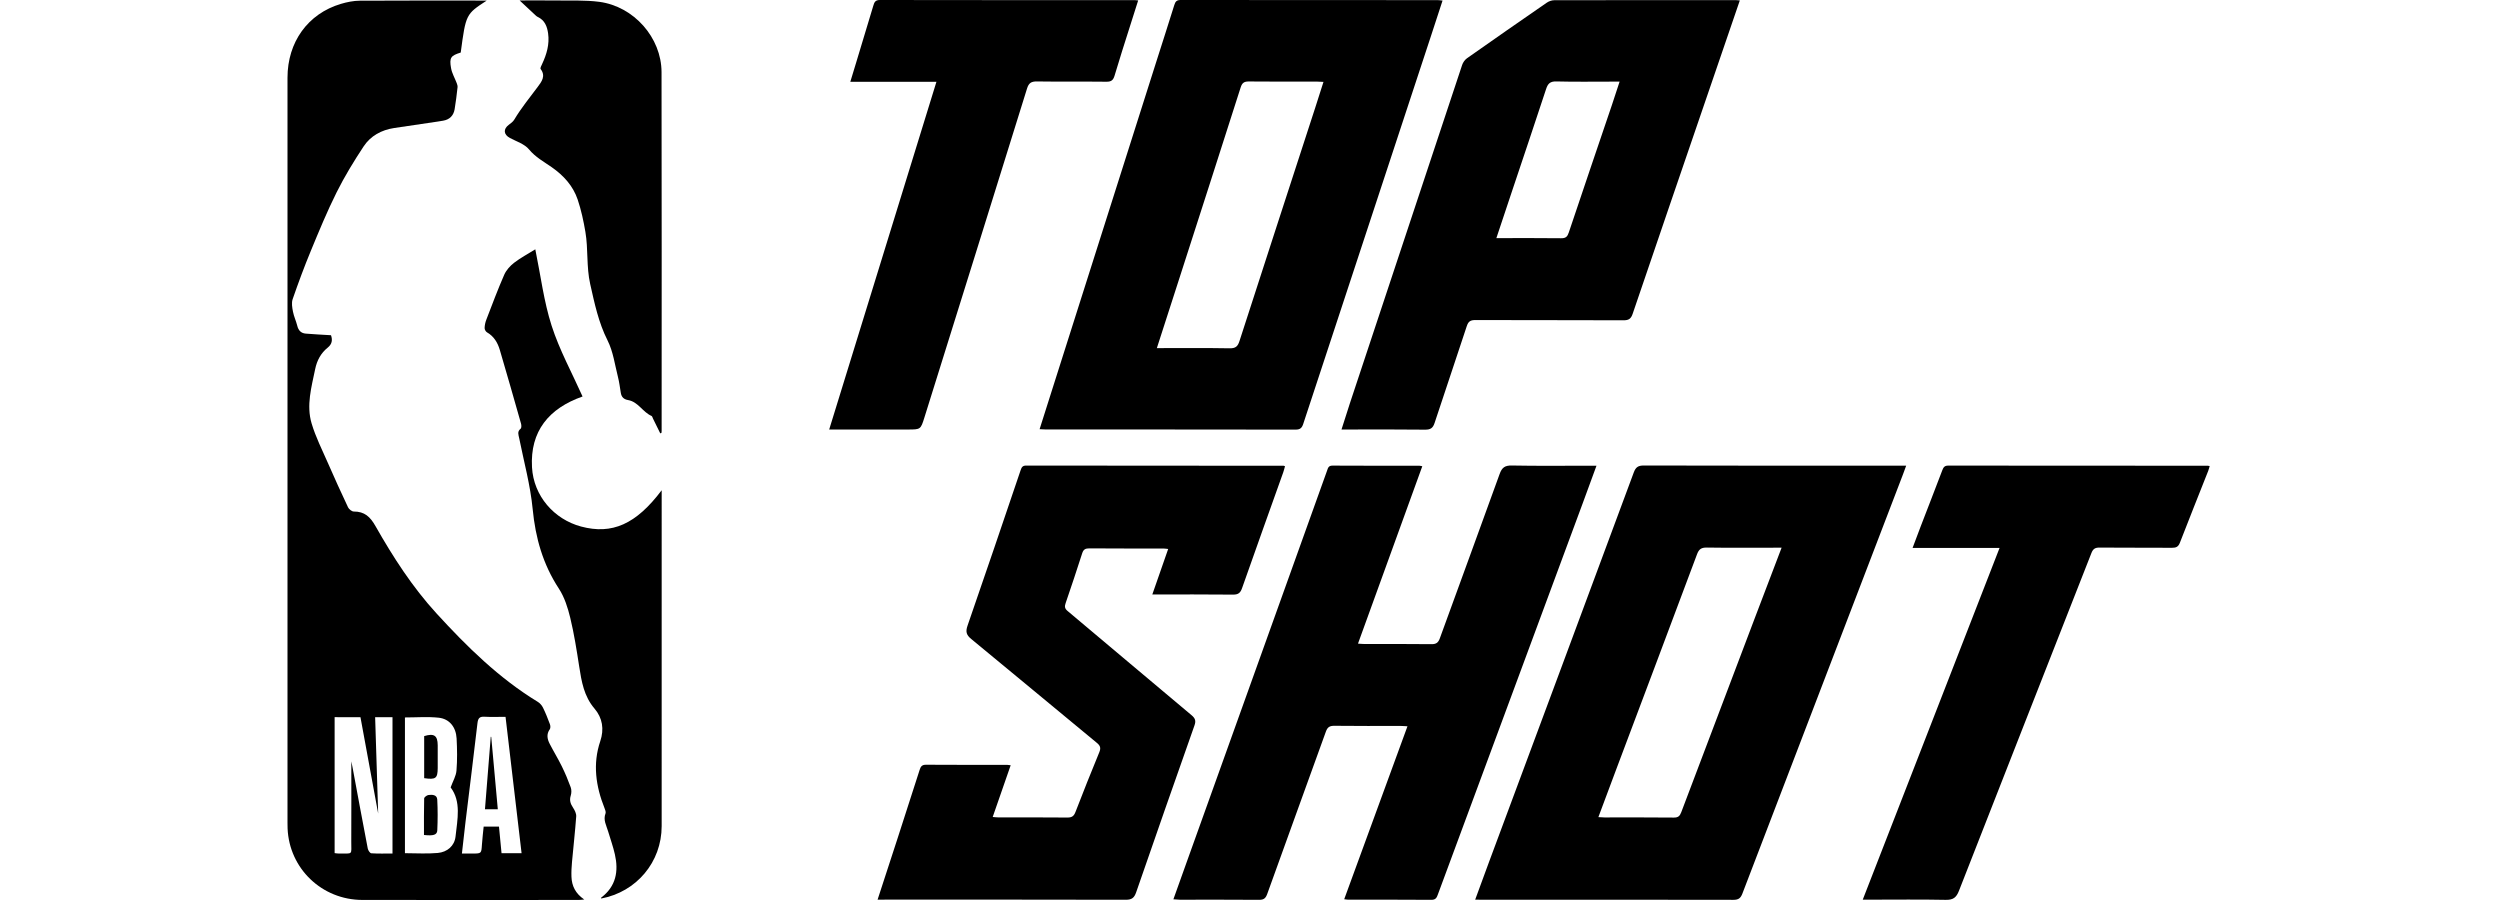 <svg width="200" height="72" viewBox="0 0 154 72" fill="currentColor" xmlns="http://www.w3.org/2000/svg">
<path d="M15.939 0.046C14.27 1.134 14.27 1.134 13.858 4.204C13.066 4.449 12.935 4.608 13.084 5.449C13.157 5.865 13.388 6.252 13.54 6.656C13.578 6.757 13.616 6.873 13.604 6.978C13.537 7.568 13.47 8.158 13.37 8.741C13.282 9.245 12.975 9.567 12.45 9.655C12.303 9.679 12.155 9.706 12.008 9.727C10.852 9.898 9.694 10.065 8.538 10.24C7.515 10.395 6.644 10.871 6.088 11.716C5.307 12.899 4.564 14.117 3.932 15.382C3.174 16.901 2.525 18.476 1.876 20.045C1.347 21.323 0.865 22.623 0.413 23.93C0.309 24.229 0.375 24.609 0.438 24.936C0.512 25.321 0.689 25.684 0.783 26.068C0.874 26.439 1.088 26.658 1.461 26.689C2.122 26.745 2.786 26.776 3.481 26.818C3.613 27.204 3.567 27.528 3.215 27.811C2.665 28.255 2.355 28.84 2.213 29.53C1.917 30.97 1.496 32.423 1.93 33.878C2.252 34.96 2.771 35.986 3.227 37.027C3.748 38.22 4.287 39.407 4.843 40.584C4.916 40.739 5.145 40.922 5.302 40.922C6.164 40.92 6.613 41.339 7.036 42.083C8.441 44.559 9.991 46.966 11.92 49.073C14.347 51.724 16.91 54.254 20.026 56.15C20.196 56.255 20.351 56.433 20.439 56.613C20.65 57.041 20.826 57.487 20.993 57.937C21.038 58.056 21.049 58.246 20.983 58.339C20.698 58.738 20.782 59.13 20.977 59.509C21.286 60.112 21.642 60.691 21.941 61.297C22.21 61.845 22.448 62.409 22.656 62.981C22.729 63.18 22.724 63.443 22.659 63.649C22.541 64.025 22.64 64.311 22.848 64.62C22.981 64.821 23.113 65.089 23.097 65.315C23.009 66.531 22.869 67.744 22.76 68.958C22.725 69.352 22.702 69.749 22.717 70.143C22.744 70.874 23.036 71.483 23.741 71.961C23.535 71.978 23.417 71.996 23.298 71.996C17.529 71.998 11.76 72.005 5.989 71.995C2.749 71.99 0.137 69.48 0.007 66.274C0.002 66.127 0 65.978 0 65.83C0 45.958 0 26.086 0 6.214C0 3.364 1.63 1.099 4.268 0.311C4.757 0.165 5.281 0.059 5.788 0.056C9.139 0.034 12.491 0.046 15.939 0.046ZM3.77 57.373C3.77 61.034 3.77 64.638 3.77 68.25C3.912 68.265 4.009 68.285 4.108 68.283C5.272 68.268 5.097 68.437 5.102 67.337C5.112 65.163 5.106 62.989 5.106 60.91C5.122 60.993 5.165 61.183 5.2 61.373C5.604 63.545 6.004 65.717 6.422 67.886C6.45 68.03 6.598 68.255 6.704 68.263C7.262 68.301 7.823 68.281 8.4 68.281C8.4 64.607 8.4 61.003 8.4 57.375C7.954 57.375 7.543 57.375 7.011 57.375C7.092 59.95 7.173 62.505 7.254 65.086C6.78 62.505 6.309 59.947 5.837 57.375C5.132 57.373 4.472 57.373 3.77 57.373ZM9.395 68.255C10.299 68.255 11.165 68.317 12.021 68.237C12.782 68.167 13.361 67.677 13.444 66.915C13.593 65.547 13.911 64.132 13.051 62.992C13.233 62.495 13.484 62.08 13.518 61.647C13.588 60.796 13.573 59.931 13.528 59.076C13.48 58.169 12.955 57.509 12.097 57.417C11.213 57.322 10.313 57.396 9.395 57.396C9.395 61.006 9.395 64.599 9.395 68.255ZM18.726 68.255C18.295 64.592 17.873 60.997 17.443 57.347C16.86 57.347 16.314 57.371 15.769 57.339C15.354 57.312 15.241 57.469 15.196 57.862C14.892 60.496 14.559 63.128 14.24 65.759C14.139 66.585 14.052 67.41 13.953 68.283C14.286 68.283 14.534 68.283 14.781 68.283C15.516 68.283 15.508 68.283 15.554 67.579C15.587 67.091 15.645 66.606 15.693 66.126C16.122 66.126 16.5 66.126 16.918 66.126C16.988 66.846 17.054 67.544 17.123 68.255C17.666 68.255 18.158 68.255 18.726 68.255Z" fill="currentColor"/>
<path d="M95.013 71.975C95.4 70.919 95.754 69.948 96.114 68.979C99.979 58.586 103.848 48.194 107.702 37.795C107.857 37.377 108.049 37.239 108.509 37.241C115.296 37.259 122.08 37.254 128.867 37.254C129.048 37.254 129.232 37.254 129.494 37.254C129.395 37.522 129.318 37.746 129.232 37.968C124.95 49.14 120.665 60.31 116.392 71.485C116.253 71.846 116.088 71.987 115.68 71.987C108.978 71.972 102.276 71.977 95.574 71.977C95.414 71.975 95.252 71.975 95.013 71.975ZM119.528 43.816C119.259 43.816 119.079 43.816 118.899 43.816C117.115 43.816 115.332 43.833 113.549 43.805C113.111 43.799 112.918 43.926 112.764 44.336C110.621 50.077 108.456 55.809 106.3 61.544C105.826 62.804 105.357 64.067 104.87 65.37C105.068 65.38 105.212 65.395 105.356 65.395C107.205 65.396 109.056 65.385 110.905 65.406C111.257 65.409 111.384 65.284 111.5 64.98C113.46 59.785 115.429 54.596 117.399 49.406C118.094 47.574 118.793 45.745 119.528 43.816Z" fill="currentColor"/>
<path d="M92.404 0.046C92.084 1.03 91.775 1.982 91.461 2.932C88.06 13.257 84.655 23.582 81.26 33.91C81.151 34.242 81.011 34.371 80.639 34.369C73.985 34.356 67.332 34.361 60.678 34.359C60.533 34.359 60.386 34.346 60.168 34.335C60.459 33.418 60.736 32.544 61.013 31.671C63.835 22.786 66.657 13.901 69.479 5.016C69.968 3.478 70.465 1.942 70.945 0.4C71.028 0.132 71.127 -0 71.45 -0C78.305 0.01 85.159 0.008 92.013 0.01C92.127 0.01 92.239 0.029 92.404 0.046ZM69.548 27.849C71.543 27.849 73.46 27.83 75.375 27.864C75.859 27.872 76.023 27.704 76.16 27.279C78.168 21.058 80.194 14.844 82.215 8.627C82.436 7.948 82.649 7.268 82.878 6.551C82.654 6.541 82.505 6.528 82.358 6.528C80.542 6.526 78.724 6.539 76.908 6.518C76.523 6.513 76.366 6.637 76.252 6.997C74.631 12.079 72.994 17.155 71.36 22.232C70.763 24.077 70.169 25.924 69.548 27.849Z" fill="currentColor"/>
<path d="M70.871 71.944C71.231 70.939 71.571 69.981 71.915 69.025C75.663 58.571 79.413 48.118 83.161 37.664C83.238 37.449 83.27 37.246 83.6 37.249C85.918 37.264 88.235 37.257 90.553 37.259C90.614 37.259 90.675 37.28 90.783 37.3C89.069 42.028 87.363 46.732 85.639 51.49C85.847 51.503 86.004 51.521 86.161 51.521C87.946 51.523 89.729 51.51 91.514 51.533C91.897 51.538 92.061 51.413 92.188 51.062C93.776 46.678 95.393 42.305 96.971 37.918C97.16 37.396 97.394 37.23 97.955 37.241C100.006 37.282 102.057 37.257 104.108 37.257C104.288 37.257 104.468 37.257 104.719 37.257C104.341 38.289 103.987 39.26 103.629 40.229C99.767 50.66 95.905 61.091 92.043 71.522C91.95 71.772 91.887 71.99 91.513 71.986C89.295 71.967 87.077 71.977 84.86 71.975C84.779 71.975 84.698 71.957 84.536 71.939C86.225 67.32 87.901 62.739 89.597 58.103C89.374 58.092 89.216 58.075 89.057 58.075C87.29 58.074 85.522 58.087 83.755 58.064C83.377 58.059 83.199 58.17 83.072 58.525C81.514 62.851 79.939 67.17 78.385 71.498C78.26 71.846 78.121 71.99 77.73 71.986C75.613 71.967 73.495 71.978 71.376 71.977C71.233 71.973 71.086 71.957 70.871 71.944Z" fill="currentColor"/>
<path d="M47.206 71.975C47.767 70.254 48.3 68.629 48.827 67.003C49.412 65.2 49.995 63.397 50.571 61.591C50.653 61.33 50.752 61.176 51.079 61.179C53.247 61.194 55.415 61.188 57.583 61.189C57.648 61.189 57.714 61.204 57.854 61.22C57.374 62.601 56.903 63.956 56.416 65.359C56.608 65.373 56.748 65.393 56.89 65.393C58.724 65.395 60.559 65.383 62.393 65.403C62.753 65.406 62.91 65.29 63.037 64.962C63.653 63.361 64.29 61.768 64.943 60.181C65.078 59.852 65.037 59.667 64.754 59.434C61.398 56.668 58.061 53.882 54.7 51.121C54.303 50.794 54.235 50.537 54.405 50.047C55.843 45.907 57.245 41.755 58.653 37.607C58.728 37.39 58.799 37.246 59.086 37.246C65.957 37.257 72.827 37.257 79.698 37.261C79.713 37.261 79.729 37.27 79.8 37.297C79.756 37.453 79.719 37.619 79.663 37.777C78.563 40.866 77.452 43.952 76.367 47.046C76.232 47.434 76.062 47.574 75.634 47.569C73.517 47.545 71.401 47.558 69.185 47.558C69.616 46.325 70.028 45.14 70.454 43.918C70.298 43.903 70.174 43.88 70.048 43.88C68.08 43.879 66.112 43.887 64.145 43.87C63.828 43.869 63.675 43.954 63.576 44.261C63.15 45.595 62.705 46.924 62.251 48.249C62.16 48.514 62.167 48.679 62.41 48.882C65.717 51.654 69.01 54.444 72.319 57.212C72.624 57.468 72.689 57.669 72.556 58.041C70.988 62.484 69.431 66.931 67.893 71.383C67.74 71.826 67.545 71.983 67.06 71.981C60.656 71.964 54.251 71.97 47.848 71.97C47.663 71.975 47.481 71.975 47.206 71.975Z" fill="currentColor"/>
<path d="M116.186 0.034C115.27 2.708 114.373 5.325 113.478 7.94C111.52 13.659 109.56 19.375 107.615 25.099C107.483 25.488 107.313 25.625 106.888 25.623C102.937 25.605 98.987 25.619 95.036 25.604C94.638 25.602 94.466 25.709 94.339 26.099C93.497 28.683 92.612 31.253 91.768 33.835C91.631 34.257 91.433 34.378 90.994 34.373C88.978 34.347 86.96 34.361 84.942 34.361C84.762 34.361 84.584 34.361 84.32 34.361C84.559 33.611 84.772 32.926 84.997 32.246C87.986 23.226 90.974 14.207 93.973 5.191C94.04 4.99 94.192 4.778 94.364 4.657C96.481 3.166 98.608 1.687 100.739 0.217C100.904 0.103 101.131 0.02 101.329 0.018C106.18 0.007 111.031 0.01 115.882 0.011C115.965 0.01 116.046 0.023 116.186 0.034ZM96.709 19.05C98.5 19.05 100.198 19.037 101.893 19.059C102.267 19.064 102.394 18.929 102.504 18.597C103.642 15.196 104.801 11.801 105.952 8.403C106.155 7.801 106.35 7.197 106.568 6.53C106.319 6.53 106.139 6.53 105.959 6.53C104.476 6.53 102.993 6.554 101.512 6.515C101.015 6.502 100.83 6.685 100.688 7.121C99.796 9.843 98.878 12.554 97.97 15.269C97.561 16.497 97.151 17.726 96.709 19.05Z" fill="currentColor"/>
<path d="M126.019 71.975C129.683 62.556 133.311 53.228 136.966 43.833C134.615 43.833 132.356 43.833 130.007 43.833C130.236 43.223 130.436 42.679 130.646 42.136C131.225 40.629 131.813 39.126 132.386 37.615C132.477 37.377 132.569 37.246 132.868 37.248C139.787 37.259 146.707 37.257 153.625 37.259C153.658 37.259 153.691 37.269 153.774 37.283C153.734 37.418 153.704 37.552 153.655 37.676C152.899 39.591 152.131 41.505 151.388 43.426C151.262 43.749 151.084 43.825 150.759 43.823C148.825 43.808 146.89 43.826 144.956 43.807C144.595 43.803 144.438 43.924 144.311 44.25C140.781 53.257 137.234 62.258 133.715 71.269C133.5 71.82 133.238 72.001 132.647 71.988C130.647 71.947 128.646 71.973 126.645 71.973C126.465 71.975 126.288 71.975 126.019 71.975Z" fill="currentColor"/>
<path d="M43.335 34.361C46.203 25.059 49.05 15.833 51.915 6.543C49.592 6.543 47.346 6.543 45.025 6.543C45.195 5.984 45.347 5.488 45.497 4.992C45.954 3.478 46.412 1.966 46.866 0.453C46.945 0.191 47.016 -0 47.384 -0C54.185 0.013 60.987 0.01 67.788 0.011C67.854 0.011 67.918 0.021 68.054 0.033C67.826 0.752 67.603 1.446 67.385 2.141C66.974 3.444 66.551 4.743 66.165 6.054C66.057 6.417 65.899 6.543 65.511 6.538C63.662 6.516 61.811 6.544 59.96 6.516C59.497 6.51 59.301 6.639 59.162 7.085C56.438 15.859 53.693 24.628 50.954 33.397C50.652 34.361 50.65 34.361 49.625 34.361C47.557 34.361 45.492 34.361 43.335 34.361Z" fill="currentColor"/>
<path d="M29.934 39.22C29.934 39.43 29.934 39.569 29.934 39.709C29.934 48.504 29.938 57.299 29.933 66.094C29.931 68.964 27.922 71.352 25.093 71.882C25.093 71.856 25.083 71.816 25.095 71.808C26.284 70.911 26.498 69.701 26.191 68.35C26.049 67.724 25.83 67.117 25.646 66.499C25.509 66.035 25.24 65.596 25.442 65.074C25.486 64.958 25.413 64.782 25.361 64.648C24.664 62.901 24.406 61.12 25.02 59.298C25.346 58.334 25.199 57.435 24.563 56.691C23.716 55.699 23.523 54.526 23.335 53.316C23.133 52.013 22.93 50.706 22.62 49.426C22.425 48.618 22.159 47.778 21.71 47.09C20.432 45.139 19.837 43.034 19.614 40.729C19.43 38.822 18.914 36.944 18.535 35.056C18.479 34.778 18.36 34.531 18.65 34.297C18.724 34.237 18.72 34.018 18.683 33.892C18.125 31.924 17.565 29.958 16.986 27.997C16.814 27.416 16.518 26.908 15.959 26.586C15.858 26.529 15.764 26.357 15.769 26.241C15.775 26.016 15.825 25.782 15.908 25.569C16.37 24.368 16.821 23.162 17.337 21.982C17.499 21.614 17.806 21.271 18.13 21.021C18.635 20.63 19.21 20.328 19.824 19.945C20.257 22.052 20.505 24.113 21.129 26.055C21.755 28 22.758 29.826 23.604 31.72C20.904 32.669 19.4 34.502 19.56 37.382C19.687 39.678 21.323 41.54 23.482 42.122C25.967 42.788 27.887 41.94 29.934 39.22Z" fill="currentColor"/>
<path d="M29.82 34.667C29.627 34.273 29.434 33.879 29.239 33.487C29.203 33.413 29.18 33.301 29.122 33.275C28.414 32.969 28.06 32.147 27.248 32.006C26.901 31.946 26.721 31.763 26.665 31.433C26.594 31.009 26.544 30.581 26.439 30.168C26.188 29.182 26.056 28.131 25.607 27.239C24.878 25.794 24.565 24.274 24.216 22.726C23.903 21.335 24.066 19.929 23.832 18.553C23.683 17.68 23.496 16.802 23.214 15.964C22.844 14.871 22.09 14.04 21.134 13.373C20.508 12.937 19.837 12.577 19.322 11.953C18.969 11.523 18.325 11.32 17.798 11.041C17.285 10.768 17.242 10.325 17.711 9.979C17.869 9.861 18.044 9.735 18.14 9.572C18.691 8.647 19.373 7.816 20.014 6.955C20.32 6.545 20.684 6.092 20.25 5.52C20.199 5.453 20.31 5.247 20.371 5.118C20.734 4.341 20.97 3.541 20.849 2.676C20.772 2.119 20.585 1.617 20.017 1.354C19.958 1.326 19.905 1.282 19.857 1.238C19.42 0.831 18.984 0.422 18.569 0.036C19.486 0.036 20.494 0.025 21.502 0.039C22.651 0.056 23.812 -0.001 24.945 0.147C27.709 0.513 29.916 3.011 29.923 5.77C29.944 15.343 29.931 24.916 29.931 34.489C29.931 34.538 29.919 34.587 29.915 34.636C29.885 34.646 29.852 34.657 29.82 34.667Z" fill="currentColor"/>
<path d="M10.934 62.253C10.934 61.111 10.934 59.996 10.934 58.888C11.727 58.646 12.011 58.84 12.017 59.62C12.022 60.228 12.022 60.836 12.017 61.444C12.011 62.271 11.862 62.387 10.934 62.253Z" fill="currentColor"/>
<path d="M10.918 66.799C10.918 65.808 10.908 64.841 10.933 63.875C10.936 63.775 11.148 63.617 11.278 63.6C11.575 63.562 11.958 63.574 11.98 63.963C12.024 64.782 12.021 65.607 11.983 66.428C11.965 66.794 11.673 66.88 10.918 66.799Z" fill="currentColor"/>
<path d="M16.299 58.95C16.473 60.867 16.648 62.783 16.824 64.741C16.471 64.741 16.166 64.741 15.797 64.741C15.951 62.804 16.106 60.872 16.26 58.942C16.273 58.943 16.286 58.947 16.299 58.95Z" fill="currentColor"/>
</svg>
